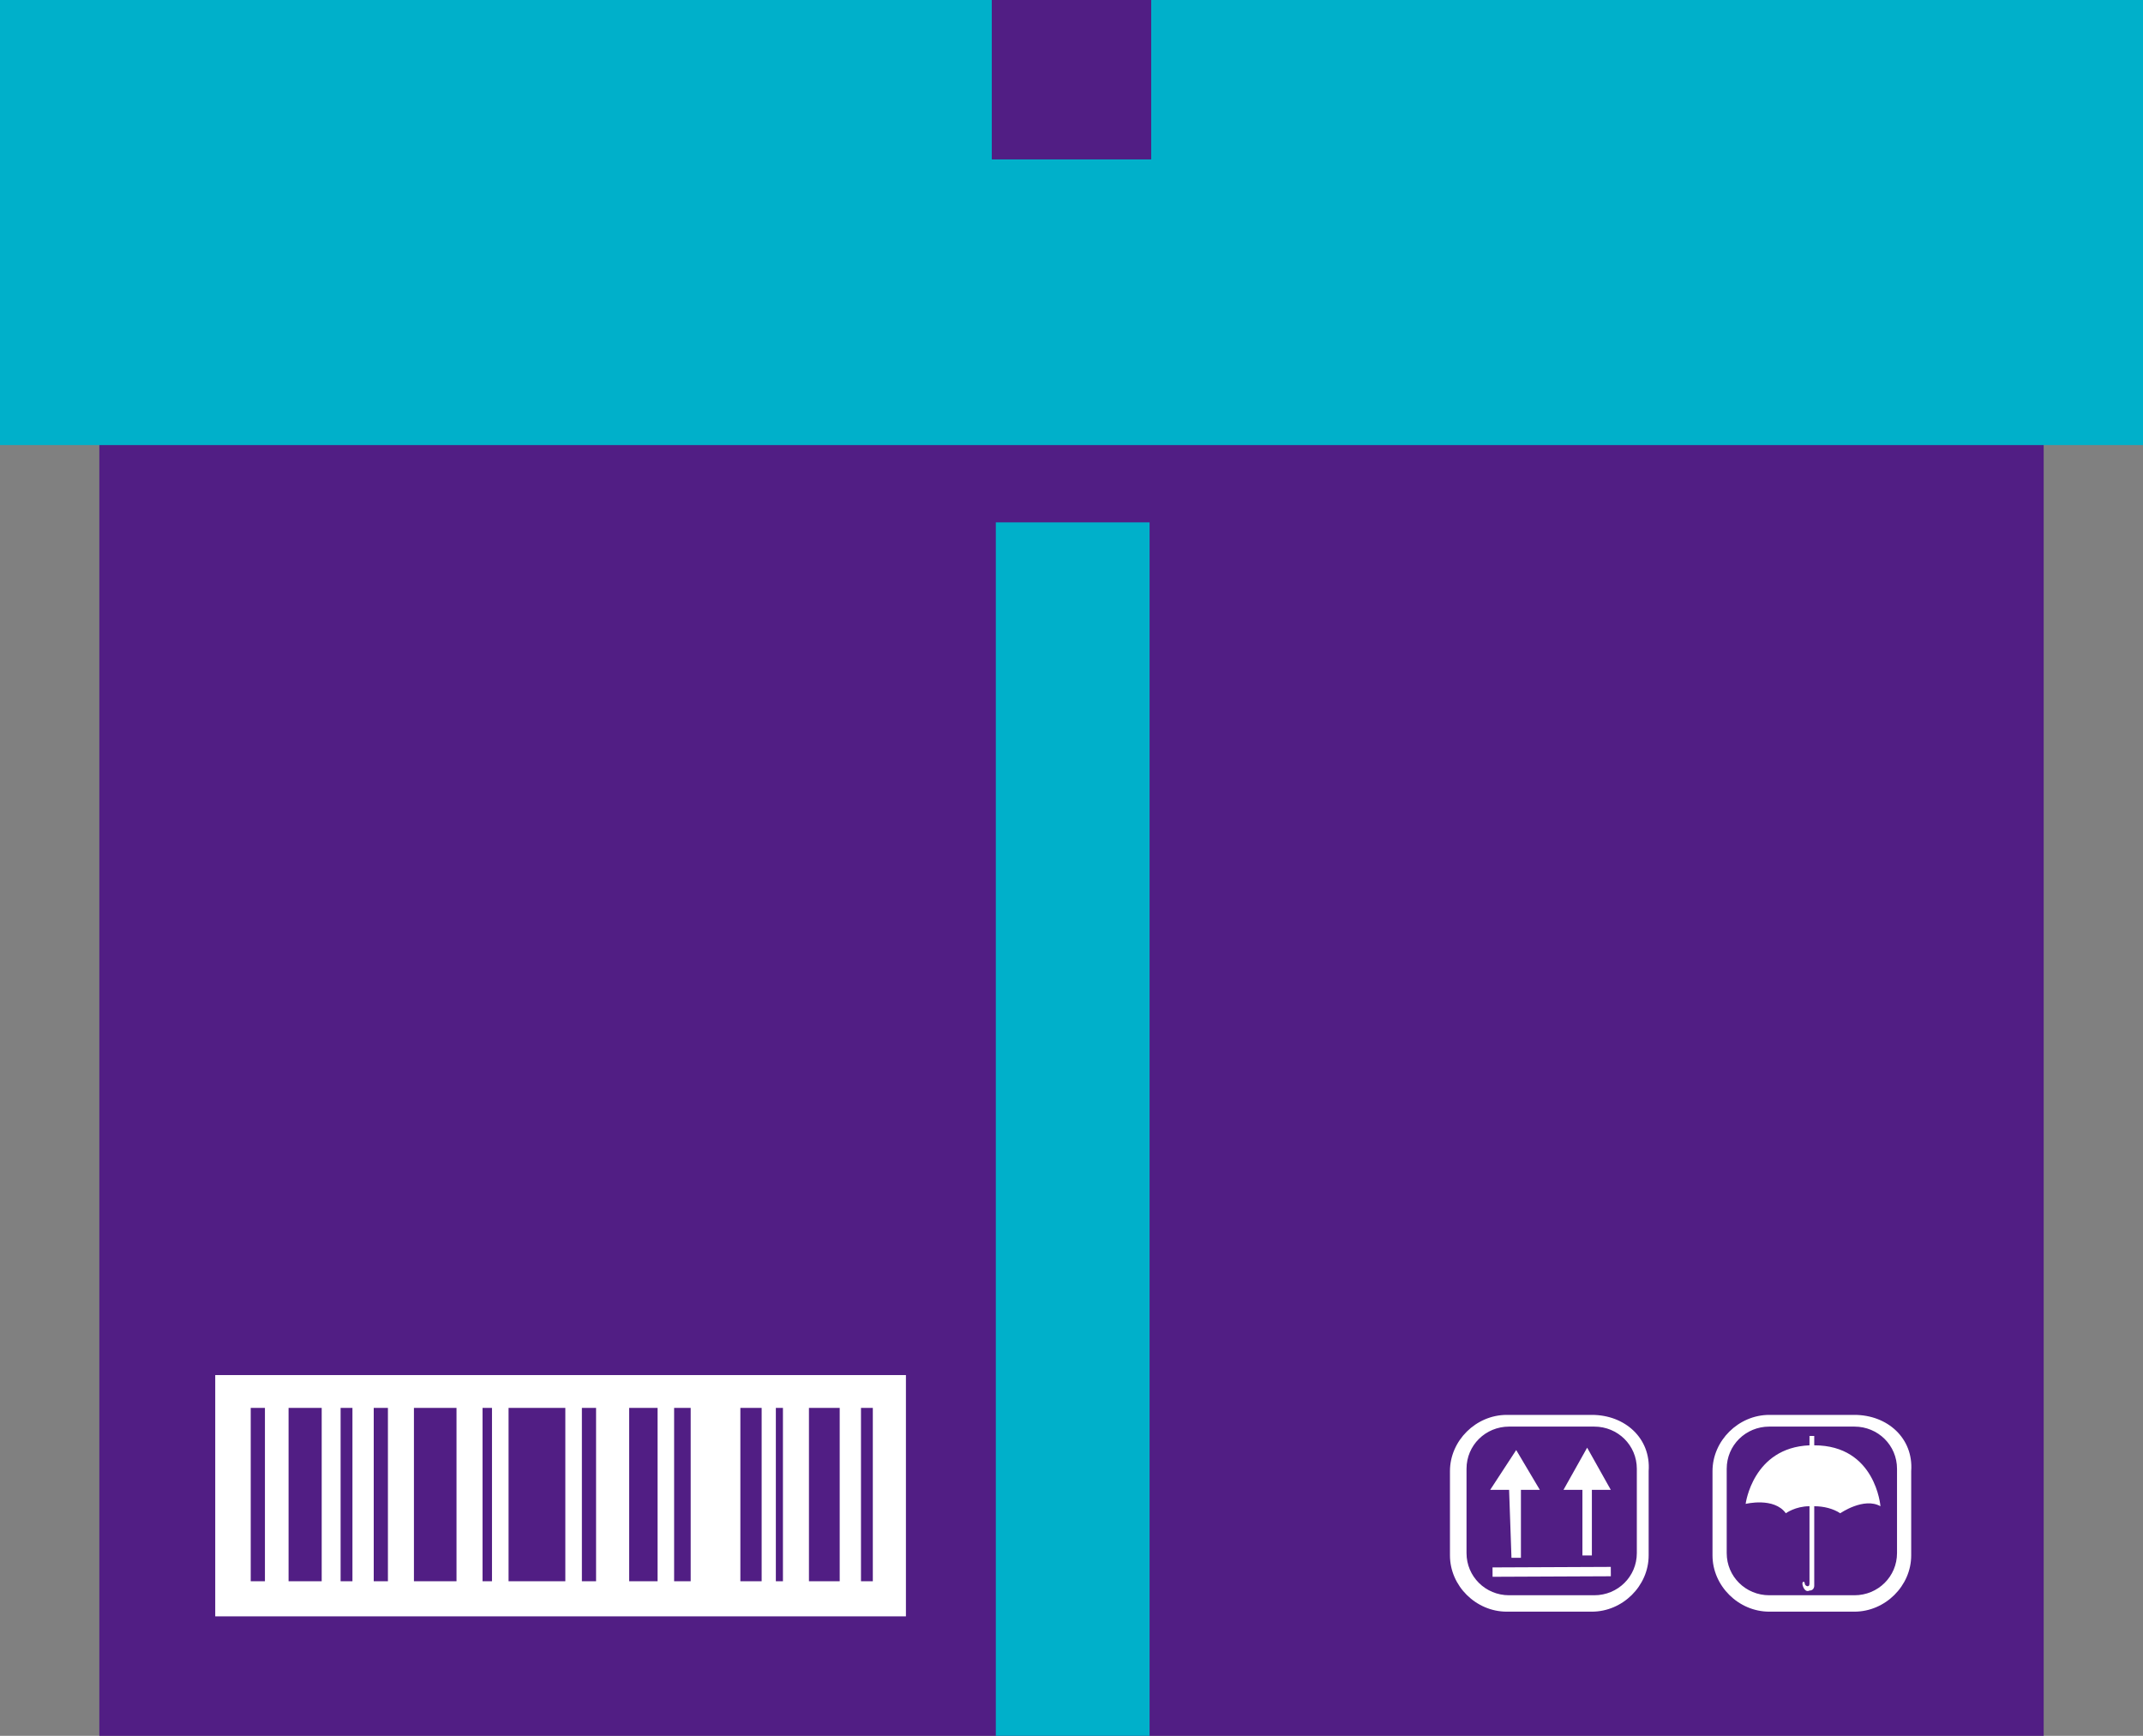 <svg width="121" height="98" viewBox="0 0 121 98" fill="none" xmlns="http://www.w3.org/2000/svg">
<rect x="0" y="0" width="121" height="98" fill="#808080" stroke="none"/>
<g clip-path="url(#clip0)">
<path d="M115.391 9.125H5.609V97.999H115.391V9.125Z" fill="#511E84"/>
<path d="M64.908 29.492H56.227V98H64.908V29.492Z" fill="#00B0CA"/>
<path d="M121 0H0V25.128H121V0Z" fill="#00B0CA"/>
<path d="M65 0H56V9H65V0Z" fill="#511E84"/>
<path d="M102.437 81.599V81.07H102.169V81.599C98.964 81.732 98.564 84.906 98.564 84.906C98.564 84.906 100.166 84.509 100.834 85.435C100.834 85.435 101.368 85.038 102.169 85.038V88.741C102.169 88.741 102.169 89.27 102.169 89.402C102.169 89.667 101.902 89.535 101.902 89.402C101.902 89.27 101.769 89.27 101.769 89.402C101.769 89.535 101.902 89.931 102.169 89.799C102.437 89.799 102.437 89.535 102.437 89.535V88.741V85.038C102.971 85.038 103.505 85.17 103.906 85.435C103.906 85.435 105.241 84.509 106.176 85.038C106.176 85.038 105.909 81.599 102.437 81.599Z" fill="white"/>
<path d="M104.707 79.881H99.899C98.162 79.881 96.693 81.336 96.693 83.055V87.816C96.693 89.535 98.162 90.99 99.899 90.99H104.707C106.443 90.99 107.912 89.535 107.912 87.816V83.055C108.045 81.203 106.576 79.881 104.707 79.881ZM107.111 87.684C107.111 89.006 106.042 90.064 104.707 90.064H99.899C98.563 90.064 97.495 89.006 97.495 87.684V82.923C97.495 81.6 98.563 80.542 99.899 80.542H104.707C106.042 80.542 107.111 81.6 107.111 82.923V87.684Z" fill="white"/>
<path d="M85.342 87.949H85.876V84.114H86.944L85.609 81.865L84.14 84.114H85.208L85.342 87.949Z" fill="white"/>
<path d="M90.95 88.463L84.272 88.492L84.275 89.021L90.953 88.992L90.95 88.463Z" fill="white"/>
<path d="M88.279 84.113H89.348V87.816H89.882V84.113H90.95L89.615 81.732L88.279 84.113Z" fill="white"/>
<path d="M89.882 79.881H85.074C83.338 79.881 81.869 81.336 81.869 83.055V87.816C81.869 89.535 83.338 90.99 85.074 90.99H89.882C91.619 90.99 93.088 89.535 93.088 87.816V83.055C93.221 81.203 91.752 79.881 89.882 79.881ZM92.42 87.684C92.42 89.006 91.352 90.064 90.016 90.064H85.208C83.873 90.064 82.804 89.006 82.804 87.684V82.923C82.804 81.6 83.873 80.542 85.208 80.542H90.016C91.352 80.542 92.42 81.6 92.42 82.923V87.684Z" fill="white"/>
<path d="M51.151 77.633H12.153V91.255H51.151V77.633Z" fill="white"/>
<path d="M14.959 79.486H14.157V89.273H14.959V79.486Z" fill="#511E84"/>
<path d="M18.164 79.486H16.294V89.273H18.164V79.486Z" fill="#511E84"/>
<path d="M19.9 79.486H19.232V89.273H19.9V79.486Z" fill="#511E84"/>
<path d="M21.903 79.486H21.102V89.273H21.903V79.486Z" fill="#511E84"/>
<path d="M25.776 79.486H23.372V89.273H25.776V79.486Z" fill="#511E84"/>
<path d="M27.779 79.486H27.245V89.273H27.779V79.486Z" fill="#511E84"/>
<path d="M31.92 79.486H28.715V89.273H31.92V79.486Z" fill="#511E84"/>
<path d="M33.656 79.486H32.855V89.273H33.656V79.486Z" fill="#511E84"/>
<path d="M37.129 79.486H35.526V89.273H37.129V79.486Z" fill="#511E84"/>
<path d="M38.998 79.486H38.063V89.273H38.998V79.486Z" fill="#511E84"/>
<path d="M43.005 79.486H41.803V89.273H43.005V79.486Z" fill="#511E84"/>
<path d="M44.207 79.486H43.807V89.273H44.207V79.486Z" fill="#511E84"/>
<path d="M47.412 79.486H45.676V89.273H47.412V79.486Z" fill="#511E84"/>
<path d="M49.282 79.486H48.614V89.273H49.282V79.486Z" fill="#511E84"/>
</g>
<defs>
<clipPath id="clip0">
<rect width="121" height="98" fill="white"/>
</clipPath>
</defs>
</svg>
